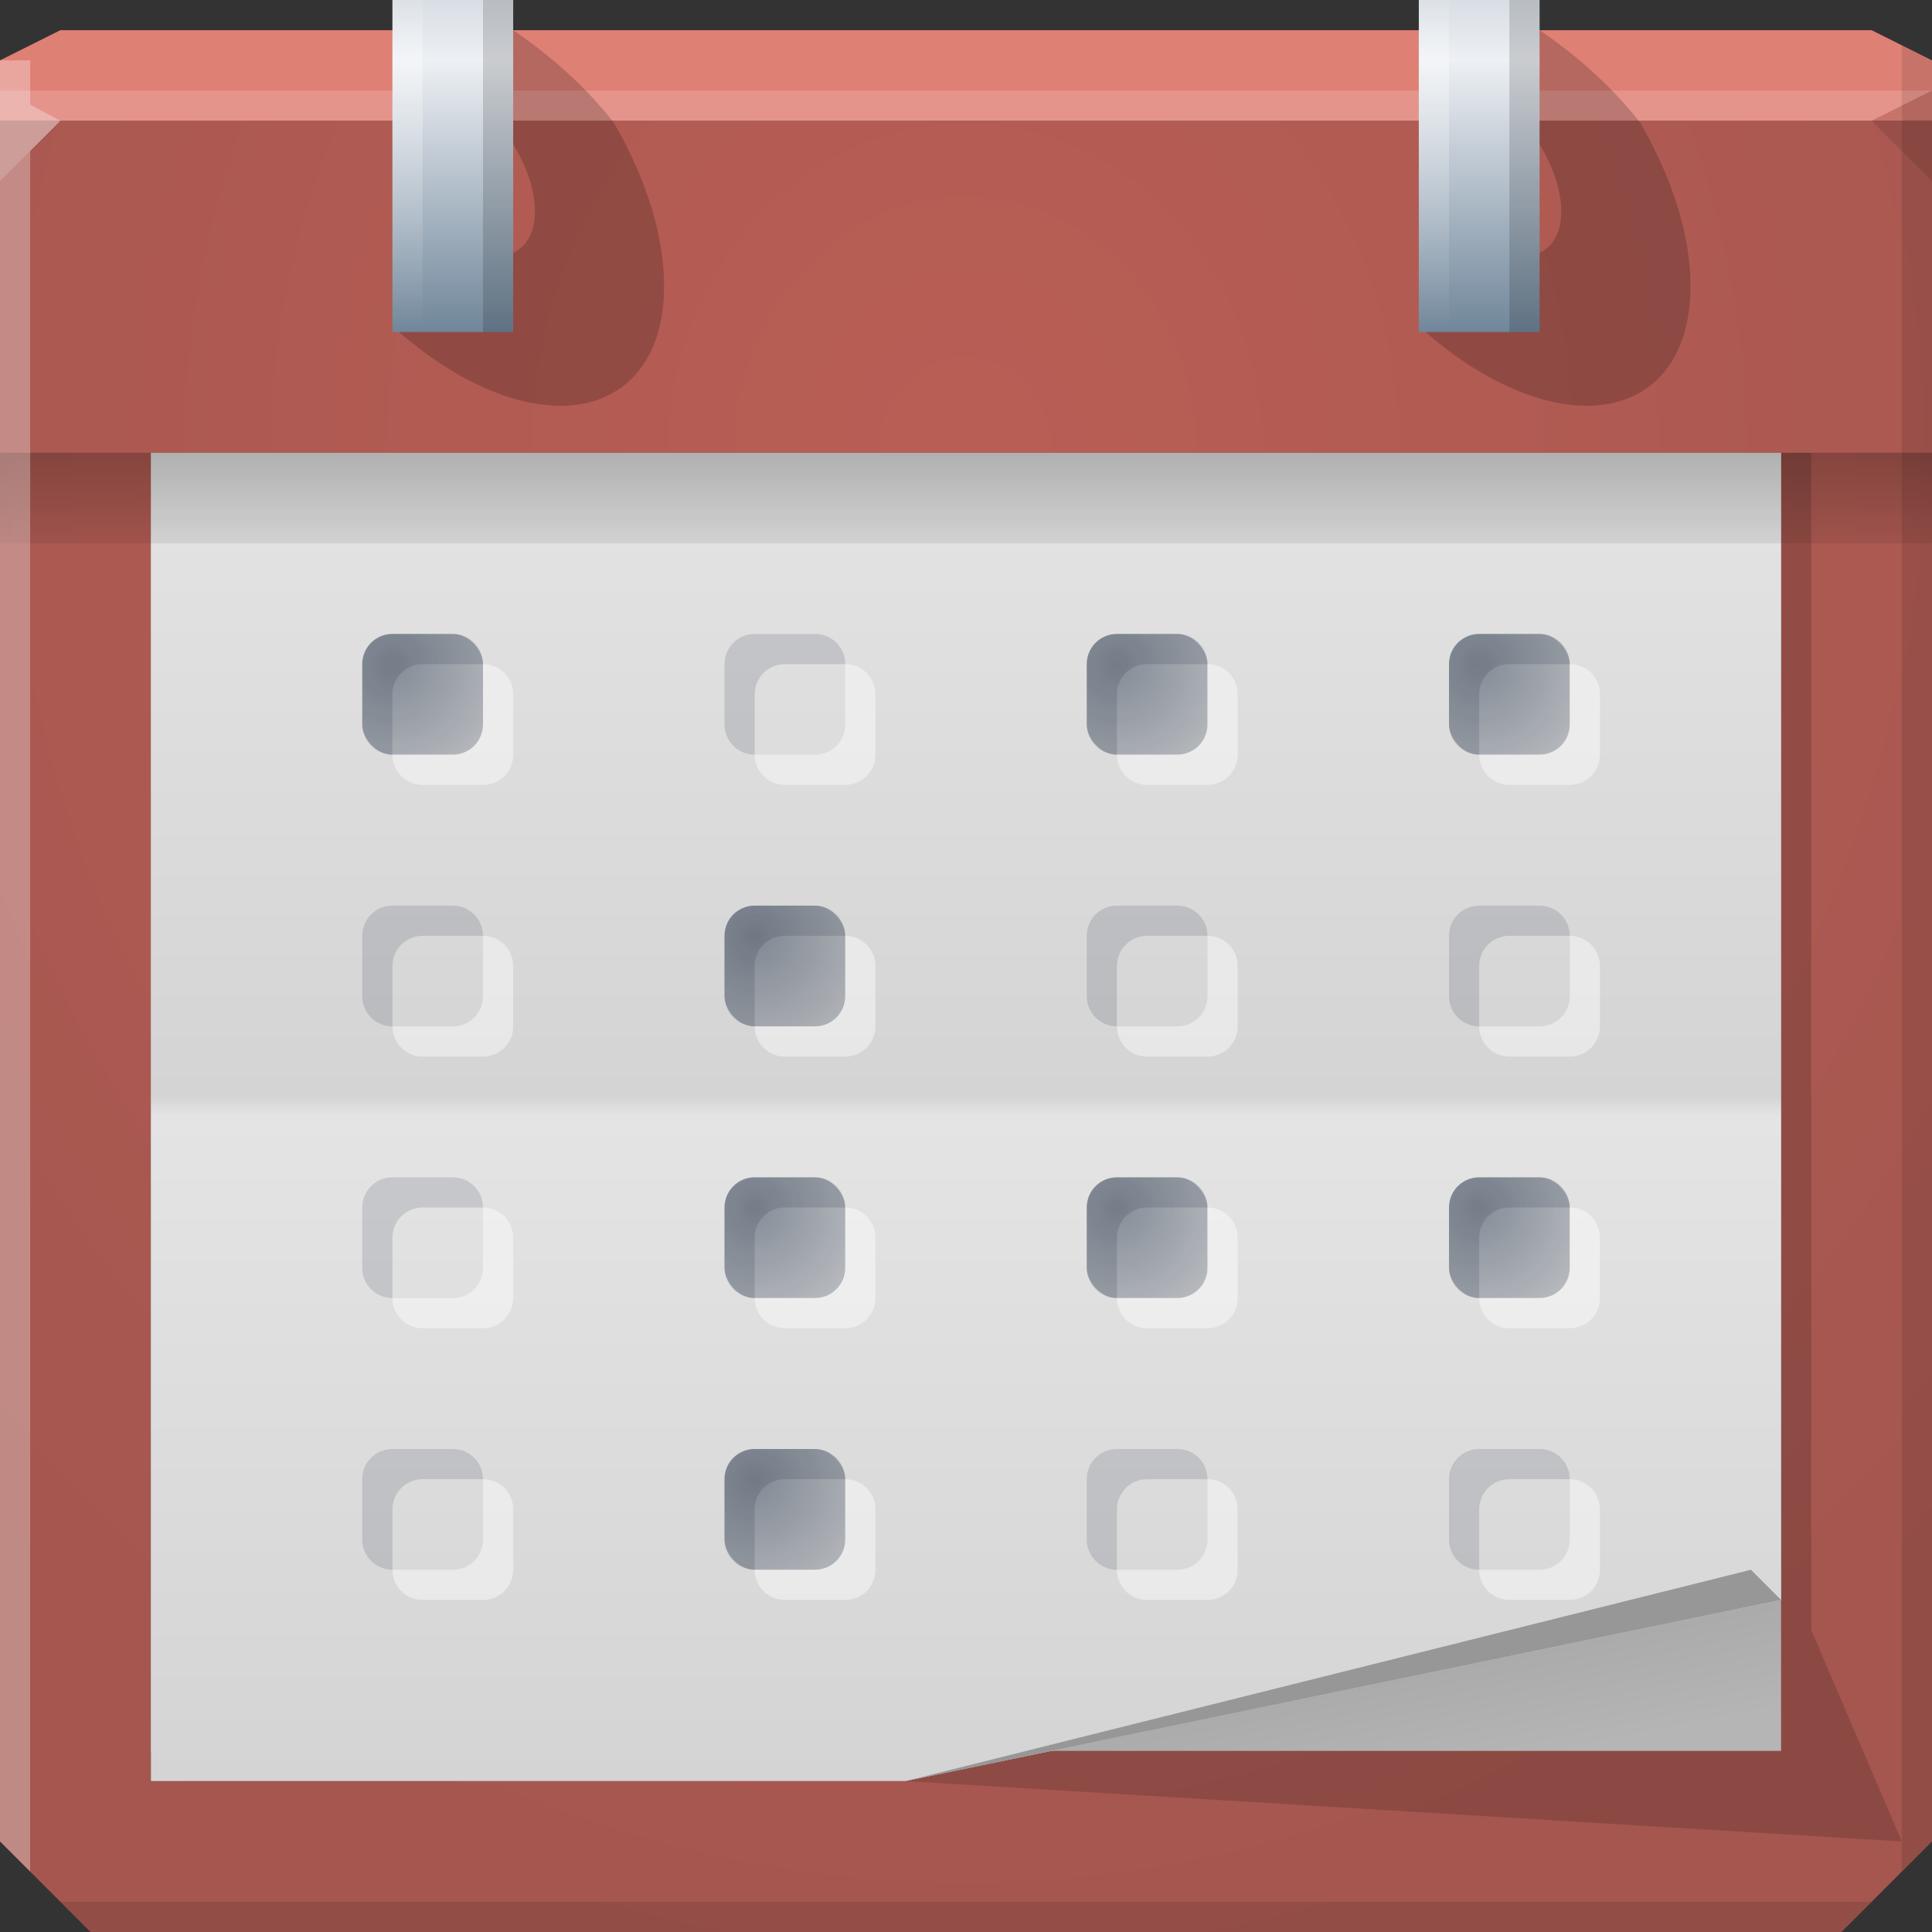 <?xml version="1.0" encoding="UTF-8" standalone="no"?>
<!-- Created with Inkscape (http://www.inkscape.org/) -->

<svg
   xmlns:dc="http://purl.org/dc/elements/1.1/"
   xmlns:cc="http://creativecommons.org/ns#"
   xmlns:rdf="http://www.w3.org/1999/02/22-rdf-syntax-ns#"
   xmlns:svg="http://www.w3.org/2000/svg"
   xmlns="http://www.w3.org/2000/svg"
   xmlns:xlink="http://www.w3.org/1999/xlink"
   xmlns:sodipodi="http://sodipodi.sourceforge.net/DTD/sodipodi-0.dtd"
   xmlns:inkscape="http://www.inkscape.org/namespaces/inkscape"
   width="64"
   height="64"
   id="svg13094"
   version="1.1"
   inkscape:version="0.48.3.1 r9886"
   sodipodi:docname="calendar.svg">
  <rect width="100%" height="100%" fill="#333333" stroke="none"/>
  <sodipodi:namedview
     id="base"
     pagecolor="#cbcdd6"
     bordercolor="#666666"
     borderopacity="1.0"
     inkscape:pageopacity="1"
     inkscape:pageshadow="2"
     inkscape:zoom="16.000001"
     inkscape:cx="36.691133"
     inkscape:cy="33.833276"
     inkscape:document-units="px"
     inkscape:current-layer="svg13094"
     showgrid="true"
     inkscape:snap-bbox="true"
     inkscape:bbox-paths="true"
     inkscape:bbox-nodes="true"
     inkscape:snap-bbox-edge-midpoints="true"
     inkscape:snap-bbox-midpoints="true"
     inkscape:object-paths="true"
     inkscape:snap-intersection-paths="true"
     inkscape:object-nodes="true"
     inkscape:snap-smooth-nodes="true"
     inkscape:snap-midpoints="true"
     inkscape:snap-object-midpoints="true"
     inkscape:snap-center="true"
     showguides="false"
     inkscape:guide-bbox="true"
     inkscape:window-width="1920"
     inkscape:window-height="1023"
     inkscape:window-x="-10"
     inkscape:window-y="35"
     inkscape:window-maximized="1"
     inkscape:snap-global="true"
     fit-margin-top="0"
     fit-margin-left="0"
     fit-margin-right="0"
     fit-margin-bottom="0"
     showborder="true"
     inkscape:showpageshadow="false"
     inkscape:snap-page="false">
    <inkscape:grid
       type="xygrid"
       id="grid3075"
       empspacing="5"
       visible="true"
       enabled="true"
       snapvisiblegridlinesonly="true"
       originx="1.6362304e-08px"
       originy="18px" />
    <sodipodi:guide
       orientation="0,1"
       position="-11,30"
       id="guide9148" />
    <sodipodi:guide
       orientation="1,0"
       position="32,70"
       id="guide9150" />
  </sodipodi:namedview>
  <defs
     id="defs13096">
    <linearGradient
       inkscape:collect="always"
       id="linearGradient4582">
      <stop
         style="stop-color:#a7a7a7;stop-opacity:1"
         offset="0"
         id="stop4584" />
      <stop
         style="stop-color:#b5b5b5;stop-opacity:1"
         offset="1"
         id="stop4586" />
    </linearGradient>
    <linearGradient
       id="linearGradient4490">
      <stop
         style="stop-color:#b95e55;stop-opacity:1"
         offset="0"
         id="stop4492" />
      <stop
         style="stop-color:#a4564f;stop-opacity:1;"
         offset="1"
         id="stop4494" />
    </linearGradient>
    <linearGradient
       inkscape:collect="always"
       id="linearGradient4482">
      <stop
         style="stop-color:#000000;stop-opacity:0.228"
         offset="0"
         id="stop4484" />
      <stop
         style="stop-color:#000000;stop-opacity:0.072"
         offset="1"
         id="stop4486" />
    </linearGradient>
    <linearGradient
       id="linearGradient4014">
      <stop
         style="stop-color:#00122b;stop-opacity:0.406;"
         offset="0"
         id="stop4016" />
      <stop
         style="stop-color:#00122b;stop-opacity:0.18"
         offset="1"
         id="stop4018" />
    </linearGradient>
    <linearGradient
       inkscape:collect="always"
       xlink:href="#linearGradient3827-0"
       id="linearGradient3922-2"
       gradientUnits="userSpaceOnUse"
       x1="11"
       y1="11"
       x2="11"
       y2="0" />
    <linearGradient
       id="linearGradient3827-0">
      <stop
         style="stop-color:#70869a;stop-opacity:1;"
         offset="0"
         id="stop3829-7" />
      <stop
         id="stop3835-0"
         offset="0.818"
         style="stop-color:#edf0f4;stop-opacity:1;" />
      <stop
         style="stop-color:#d8dee4;stop-opacity:1;"
         offset="1"
         id="stop3831-9" />
    </linearGradient>
    <linearGradient
       inkscape:collect="always"
       xlink:href="#linearGradient3843-8"
       id="linearGradient3924-9"
       gradientUnits="userSpaceOnUse"
       x1="-10"
       y1="0"
       x2="-10"
       y2="11" />
    <linearGradient
       inkscape:collect="always"
       id="linearGradient3843-8">
      <stop
         style="stop-color:#ffffff;stop-opacity:0.079"
         offset="0"
         id="stop3845-0" />
      <stop
         id="stop3851-0"
         offset="0.182"
         style="stop-color:#ffffff;stop-opacity:0.345" />
      <stop
         style="stop-color:#ffffff;stop-opacity:0;"
         offset="1"
         id="stop3847-8" />
    </linearGradient>
    <linearGradient
       inkscape:collect="always"
       xlink:href="#linearGradient3827-0"
       id="linearGradient3918-2"
       gradientUnits="userSpaceOnUse"
       x1="11"
       y1="11"
       x2="11"
       y2="0" />
    <linearGradient
       inkscape:collect="always"
       xlink:href="#linearGradient3843-8"
       id="linearGradient3920-1"
       gradientUnits="userSpaceOnUse"
       x1="-10"
       y1="0"
       x2="-10"
       y2="11" />
    <linearGradient
       inkscape:collect="always"
       xlink:href="#linearGradient4482"
       id="linearGradient4488"
       x1="32"
       y1="15"
       x2="32"
       y2="18"
       gradientUnits="userSpaceOnUse"
       gradientTransform="matrix(1.103,0,0,1,-3.31,0)" />
    <radialGradient
       inkscape:collect="always"
       xlink:href="#linearGradient4490"
       id="radialGradient4496"
       cx="32"
       cy="41.5"
       fx="32"
       fy="41.5"
       r="32"
       gradientTransform="matrix(-2.1000745e-8,1.594,-1.438,-1.8941848e-8,91.656,-36)"
       gradientUnits="userSpaceOnUse" />
    <linearGradient
       x1="31"
       y1="64"
       x2="31"
       y2="2"
       id="linearGradient3918-66"
       gradientUnits="userSpaceOnUse">
      <stop
         id="stop3920-8"
         style="stop-color:#d4d4d4;stop-opacity:1"
         offset="0" />
      <stop
         id="stop3922-3"
         style="stop-color:#e4e4e4;stop-opacity:1"
         offset="0.501" />
      <stop
         id="stop3924-9"
         style="stop-color:#d4d4d4;stop-opacity:1"
         offset="0.516" />
      <stop
         id="stop3926-5"
         style="stop-color:#e4e4e4;stop-opacity:1"
         offset="1" />
    </linearGradient>
    <radialGradient
       inkscape:collect="always"
       xlink:href="#linearGradient4490"
       id="radialGradient4496-8"
       cx="32"
       cy="41.5"
       fx="32"
       fy="41.5"
       r="32"
       gradientTransform="matrix(-2.1000745e-8,1.594,-1.438,-1.8941848e-8,91.656,-36)"
       gradientUnits="userSpaceOnUse" />
    <linearGradient
       inkscape:collect="always"
       xlink:href="#linearGradient3918-66"
       id="linearGradient4579"
       gradientUnits="userSpaceOnUse"
       gradientTransform="translate(-3117.602,-1600.228)"
       x1="3113.439"
       y1="1659.228"
       x2="3113.439"
       y2="1615.228" />
    <linearGradient
       inkscape:collect="always"
       xlink:href="#linearGradient4582"
       id="linearGradient4592"
       gradientUnits="userSpaceOnUse"
       x1="51.088"
       y1="54.293"
       x2="52"
       y2="59"
       gradientTransform="translate(0,-1)" />
    <radialGradient
       inkscape:collect="always"
       xlink:href="#linearGradient4014"
       id="radialGradient3072"
       gradientUnits="userSpaceOnUse"
       gradientTransform="matrix(2,0,0,2,-10,-23)"
       cx="10"
       cy="23"
       fx="10"
       fy="23"
       r="2" />
  </defs>
  <path
     style="color:#000000;fill:url(#radialGradient4496-8);fill-opacity:1;fill-rule:nonzero;stroke:none;stroke-width:2.286;marker:none;visibility:visible;display:inline;overflow:visible;enable-background:accumulate"
     d="M 1.6362304e-8,15 64,15 64,61 61,64 3,64 1.6362304e-8,61 z"
     id="rect4519"
     inkscape:connector-curvature="0"
     sodipodi:nodetypes="ccccccc" />
  <g
     id="g3043"
     inkscape:export-filename="folder.png"
     inkscape:export-xdpi="90"
     inkscape:export-ydpi="90"
     transform="translate(-0.625,0.082)" />
  <g
     id="scalable"
     transform="matrix(1.039,0,0,1.039,1214.722,1878.812)"
     inkscape:label="#g3701"
     style="fill:#ffffff" />
  <path
     sodipodi:nodetypes="ccccccc"
     id="path4575"
     d="m 6,15 0,44 24,0 33,2 -3,-7 0,-39 z"
     style="color:#000000;fill:#000000;fill-opacity:0.152;fill-rule:nonzero;stroke:none;stroke-width:1;marker:none;visibility:visible;display:inline;overflow:visible;enable-background:accumulate"
     inkscape:connector-curvature="0" />
  <path
     inkscape:connector-curvature="0"
     style="color:#000000;fill:url(#linearGradient4592);fill-opacity:1;fill-rule:nonzero;stroke:none;stroke-width:1;marker:none;visibility:visible;display:inline;overflow:visible;enable-background:accumulate"
     d="m 5,14 0,44 54,0 0,-44 z"
     id="path4590"
     sodipodi:nodetypes="ccccc" />
  <path
     inkscape:connector-curvature="0"
     style="color:#000000;fill:url(#linearGradient4579);fill-opacity:1;fill-rule:nonzero;stroke:none;stroke-width:1;marker:none;visibility:visible;display:inline;overflow:visible;enable-background:accumulate"
     d="m 5,15 0,44 25,0 29,-6 0,-38 z"
     id="path4577"
     sodipodi:nodetypes="cccccc" />
  <path
     sodipodi:nodetypes="cccccc"
     inkscape:connector-curvature="0"
     style="color:#000000;fill:url(#radialGradient4496);fill-opacity:1;fill-rule:nonzero;stroke:none;stroke-width:2.286;marker:none;visibility:visible;display:inline;overflow:visible;enable-background:accumulate"
     d="m 0,4 c 0,18.154 0,43.297 0,11 l 64,0 c 0,32.297 0,7.154 0,-11 L 32,4 z"
     id="path3786" />
  <path
     id="path6538"
     d="m 1.6362304e-8,18 c 0,-4.951 0,-11.808 0,-3 L 64,15 c 0,-8.808 0,-1.951 0,3 l -32,0 z"
     style="color:#000000;fill:url(#linearGradient4488);fill-opacity:1;fill-rule:nonzero;stroke:none;stroke-width:2.286;marker:none;visibility:visible;display:inline;overflow:visible;enable-background:accumulate"
     inkscape:connector-curvature="0"
     sodipodi:nodetypes="cccccc" />
  <path
     style="color:#000000;fill:#df8075;fill-opacity:1;fill-rule:nonzero;stroke:none;marker:none;visibility:visible;display:inline;overflow:visible;enable-background:accumulate"
     d="M 2,1 0,2 0,4 19.562,4 39.125,4 64,4 64,2 62,1 39.125,1 19.562,1 z"
     id="path6688"
     inkscape:connector-curvature="0"
     sodipodi:nodetypes="ccccccccccc" />
  <path
     style="fill:#ffffff;fill-opacity:0.161;fill-rule:nonzero"
     d="M 0,3 0,6 2,4 32,4 62,4 64,3 32,3 z"
     id="path4298"
     inkscape:connector-curvature="0"
     sodipodi:nodetypes="cccccccc" />
  <path
     style="fill:#ffffff;fill-opacity:0.301;fill-rule:nonzero"
     d="M 0,2 1.6362304e-8,61 1,62 1,5 2,4 1,3.469 1,2 z"
     id="path3864"
     inkscape:connector-curvature="0"
     sodipodi:nodetypes="cccccccc" />
  <g
     id="g3870"
     transform="translate(4,0)">
    <rect
       y="0"
       x="9"
       height="11"
       width="4"
       id="rect3872"
       style="color:#000000;fill:url(#linearGradient3918-2);fill-opacity:1;fill-rule:nonzero;stroke:none;stroke-width:2.286;marker:none;visibility:visible;display:inline;overflow:visible;enable-background:accumulate" />
    <rect
       y="0"
       x="12"
       height="11"
       width="1"
       id="rect3874"
       style="color:#000000;fill:#000000;fill-opacity:0.152;fill-rule:nonzero;stroke:none;stroke-width:2.286;marker:none;visibility:visible;display:inline;overflow:visible;enable-background:accumulate" />
    <rect
       style="color:#000000;fill:url(#linearGradient3920-1);fill-opacity:1;fill-rule:nonzero;stroke:none;stroke-width:2.286;marker:none;visibility:visible;display:inline;overflow:visible;enable-background:accumulate"
       id="rect3876"
       width="1"
       height="11"
       x="-10"
       y="0"
       transform="scale(-1,1)" />
    <path
       style="color:#000000;fill:#000000;fill-opacity:0.189;fill-rule:nonzero;stroke:none;stroke-width:2.286;marker:none;visibility:visible;display:inline;overflow:visible;enable-background:accumulate"
       d="m 13,1 0,3.781 C 13.447,5.506 13.719,6.303 13.719,7 13.719,7.696 13.446,8.167 13,8.375 L 13,11 9.219,11 c 0.605,0.521 1.247,0.994 1.906,1.375 C 14.927,14.57 18,13.271 18,9.469 18,7.762 17.371,5.853 16.336,4.067 15.436,2.918 14.317,1.899 13,1 z"
       id="path3878"
       inkscape:connector-curvature="0"
       sodipodi:nodetypes="ccscccsscc" />
  </g>
  <g
     id="g3864"
     transform="translate(38,0)">
    <rect
       style="color:#000000;fill:url(#linearGradient3922-2);fill-opacity:1;fill-rule:nonzero;stroke:none;stroke-width:2.286;marker:none;visibility:visible;display:inline;overflow:visible;enable-background:accumulate"
       id="rect3837"
       width="4"
       height="11"
       x="9"
       y="0" />
    <rect
       style="color:#000000;fill:#000000;fill-opacity:0.152;fill-rule:nonzero;stroke:none;stroke-width:2.286;marker:none;visibility:visible;display:inline;overflow:visible;enable-background:accumulate"
       id="rect3841"
       width="1"
       height="11"
       x="12"
       y="0" />
    <rect
       transform="scale(-1,1)"
       y="0"
       x="-10"
       height="11"
       width="1"
       id="rect3825"
       style="color:#000000;fill:url(#linearGradient3924-9);fill-opacity:1;fill-rule:nonzero;stroke:none;stroke-width:2.286;marker:none;visibility:visible;display:inline;overflow:visible;enable-background:accumulate" />
    <path
       sodipodi:nodetypes="ccscccsscc"
       inkscape:connector-curvature="0"
       id="path3855"
       d="m 13,1 0,3.781 C 13.447,5.506 13.719,6.303 13.719,7 13.719,7.696 13.446,8.167 13,8.375 L 13,11 9.219,11 c 0.605,0.521 1.247,0.994 1.906,1.375 C 14.927,14.57 18,13.271 18,9.469 18,7.762 17.371,5.853 16.336,4.067 15.436,2.918 14.317,1.899 13,1 z"
       style="color:#000000;fill:#000000;fill-opacity:0.189;fill-rule:nonzero;stroke:none;stroke-width:2.286;marker:none;visibility:visible;display:inline;overflow:visible;enable-background:accumulate" />
  </g>
  <path
     d="M 64,6 62,4 64,3 z"
     id="path3028"
     style="fill:#000000;fill-opacity:0.102"
     inkscape:connector-curvature="0"
     sodipodi:nodetypes="cccc" />
  <path
     style="fill:#000000;fill-opacity:0.102;fill-rule:nonzero"
     d="m 63,1.5 0,60.5 -1,1 -60,0 1,1 58,0 3,-3 0,-59 z"
     id="path3792"
     inkscape:connector-curvature="0"
     sodipodi:nodetypes="ccccccccc" />
  <g
     id="g3959"
     transform="translate(3,-1)">
    <rect
       y="22"
       x="9"
       height="4"
       width="4"
       id="rect4227"
       style="color:#000000;fill:url(#radialGradient3072);fill-opacity:1;fill-rule:nonzero;stroke:none;stroke-width:2.286;marker:none;visibility:visible;display:inline;overflow:visible;enable-background:accumulate"
       rx="1"
       ry="1" />
    <path
       style="color:#000000;fill:#00122b;fill-opacity:0.132;fill-rule:nonzero;stroke:none;stroke-width:2.286;marker:none;visibility:visible;display:inline;overflow:visible;enable-background:accumulate"
       d="m 10,22 c -0.554,0 -1,0.446 -1,1 l 0,2 c 0,0.554 0.446,1 1,1 l 0,-2 c 0,-0.554 0.446,-1 1,-1 l 2,0 c 0,-0.554 -0.446,-1 -1,-1 l -2,0 z"
       id="rect4180"
       inkscape:connector-curvature="0" />
    <path
       style="color:#000000;fill:#ffffff;fill-opacity:0.438;fill-rule:nonzero;stroke:none;stroke-width:2.286;marker:none;visibility:visible;display:inline;overflow:visible;enable-background:accumulate"
       d="m 13,23 0,2 c 0,0.554 -0.446,1 -1,1 l -2,0 c 0,0.554 0.446,1 1,1 l 2,0 c 0.554,0 1,-0.446 1,-1 l 0,-2 c 0,-0.554 -0.446,-1 -1,-1 z"
       id="rect3955"
       inkscape:connector-curvature="0" />
  </g>
  <use
     x="0"
     y="0"
     xlink:href="#g3959"
     id="use3973"
     transform="translate(12,0)"
     width="64"
     height="64" />
  <use
     height="64"
     width="64"
     transform="translate(12,9)"
     id="use3991"
     xlink:href="#g3959"
     y="0"
     x="0" />
  <use
     x="0"
     y="0"
     xlink:href="#g3959"
     id="use3979"
     transform="translate(0,9)"
     width="64"
     height="64" />
  <use
     height="64"
     width="64"
     transform="translate(12,18)"
     id="use3993"
     xlink:href="#g3959"
     y="0"
     x="0" />
  <use
     x="0"
     y="0"
     xlink:href="#g3959"
     id="use3985"
     transform="translate(0,18)"
     width="64"
     height="64" />
  <use
     x="0"
     y="0"
     xlink:href="#g3959"
     id="use3995"
     transform="translate(12,27)"
     width="64"
     height="64" />
  <use
     height="64"
     width="64"
     transform="translate(0,27)"
     id="use3969"
     xlink:href="#g3959"
     y="0"
     x="0" />
  <use
     x="0"
     y="0"
     xlink:href="#g3959"
     id="use3975"
     transform="translate(24,0)"
     width="64"
     height="64" />
  <use
     x="0"
     y="0"
     xlink:href="#g3959"
     id="use3981"
     transform="translate(24,9)"
     width="64"
     height="64" />
  <use
     x="0"
     y="0"
     xlink:href="#g3959"
     id="use3987"
     transform="translate(24,18)"
     width="64"
     height="64" />
  <use
     height="64"
     width="64"
     transform="translate(24,27)"
     id="use3971"
     xlink:href="#g3959"
     y="0"
     x="0" />
  <use
     height="64"
     width="64"
     transform="translate(36,0)"
     id="use3977"
     xlink:href="#g3959"
     y="0"
     x="0" />
  <use
     height="64"
     width="64"
     transform="translate(36,9)"
     id="use3983"
     xlink:href="#g3959"
     y="0"
     x="0" />
  <use
     height="64"
     width="64"
     transform="translate(36,18)"
     id="use3989"
     xlink:href="#g3959"
     y="0"
     x="0" />
  <use
     x="0"
     y="0"
     xlink:href="#g3959"
     id="use3962"
     transform="translate(36,27)"
     width="64"
     height="64" />
  <path
     style="color:#000000;fill:#979797;fill-opacity:1;fill-rule:nonzero;stroke:none;stroke-width:1;marker:none;visibility:visible;display:inline;overflow:visible;enable-background:accumulate"
     d="M 59,53 30,59 58,52 z"
     id="path3014-1"
     inkscape:connector-curvature="0"
     sodipodi:nodetypes="cccc" />
</svg>
